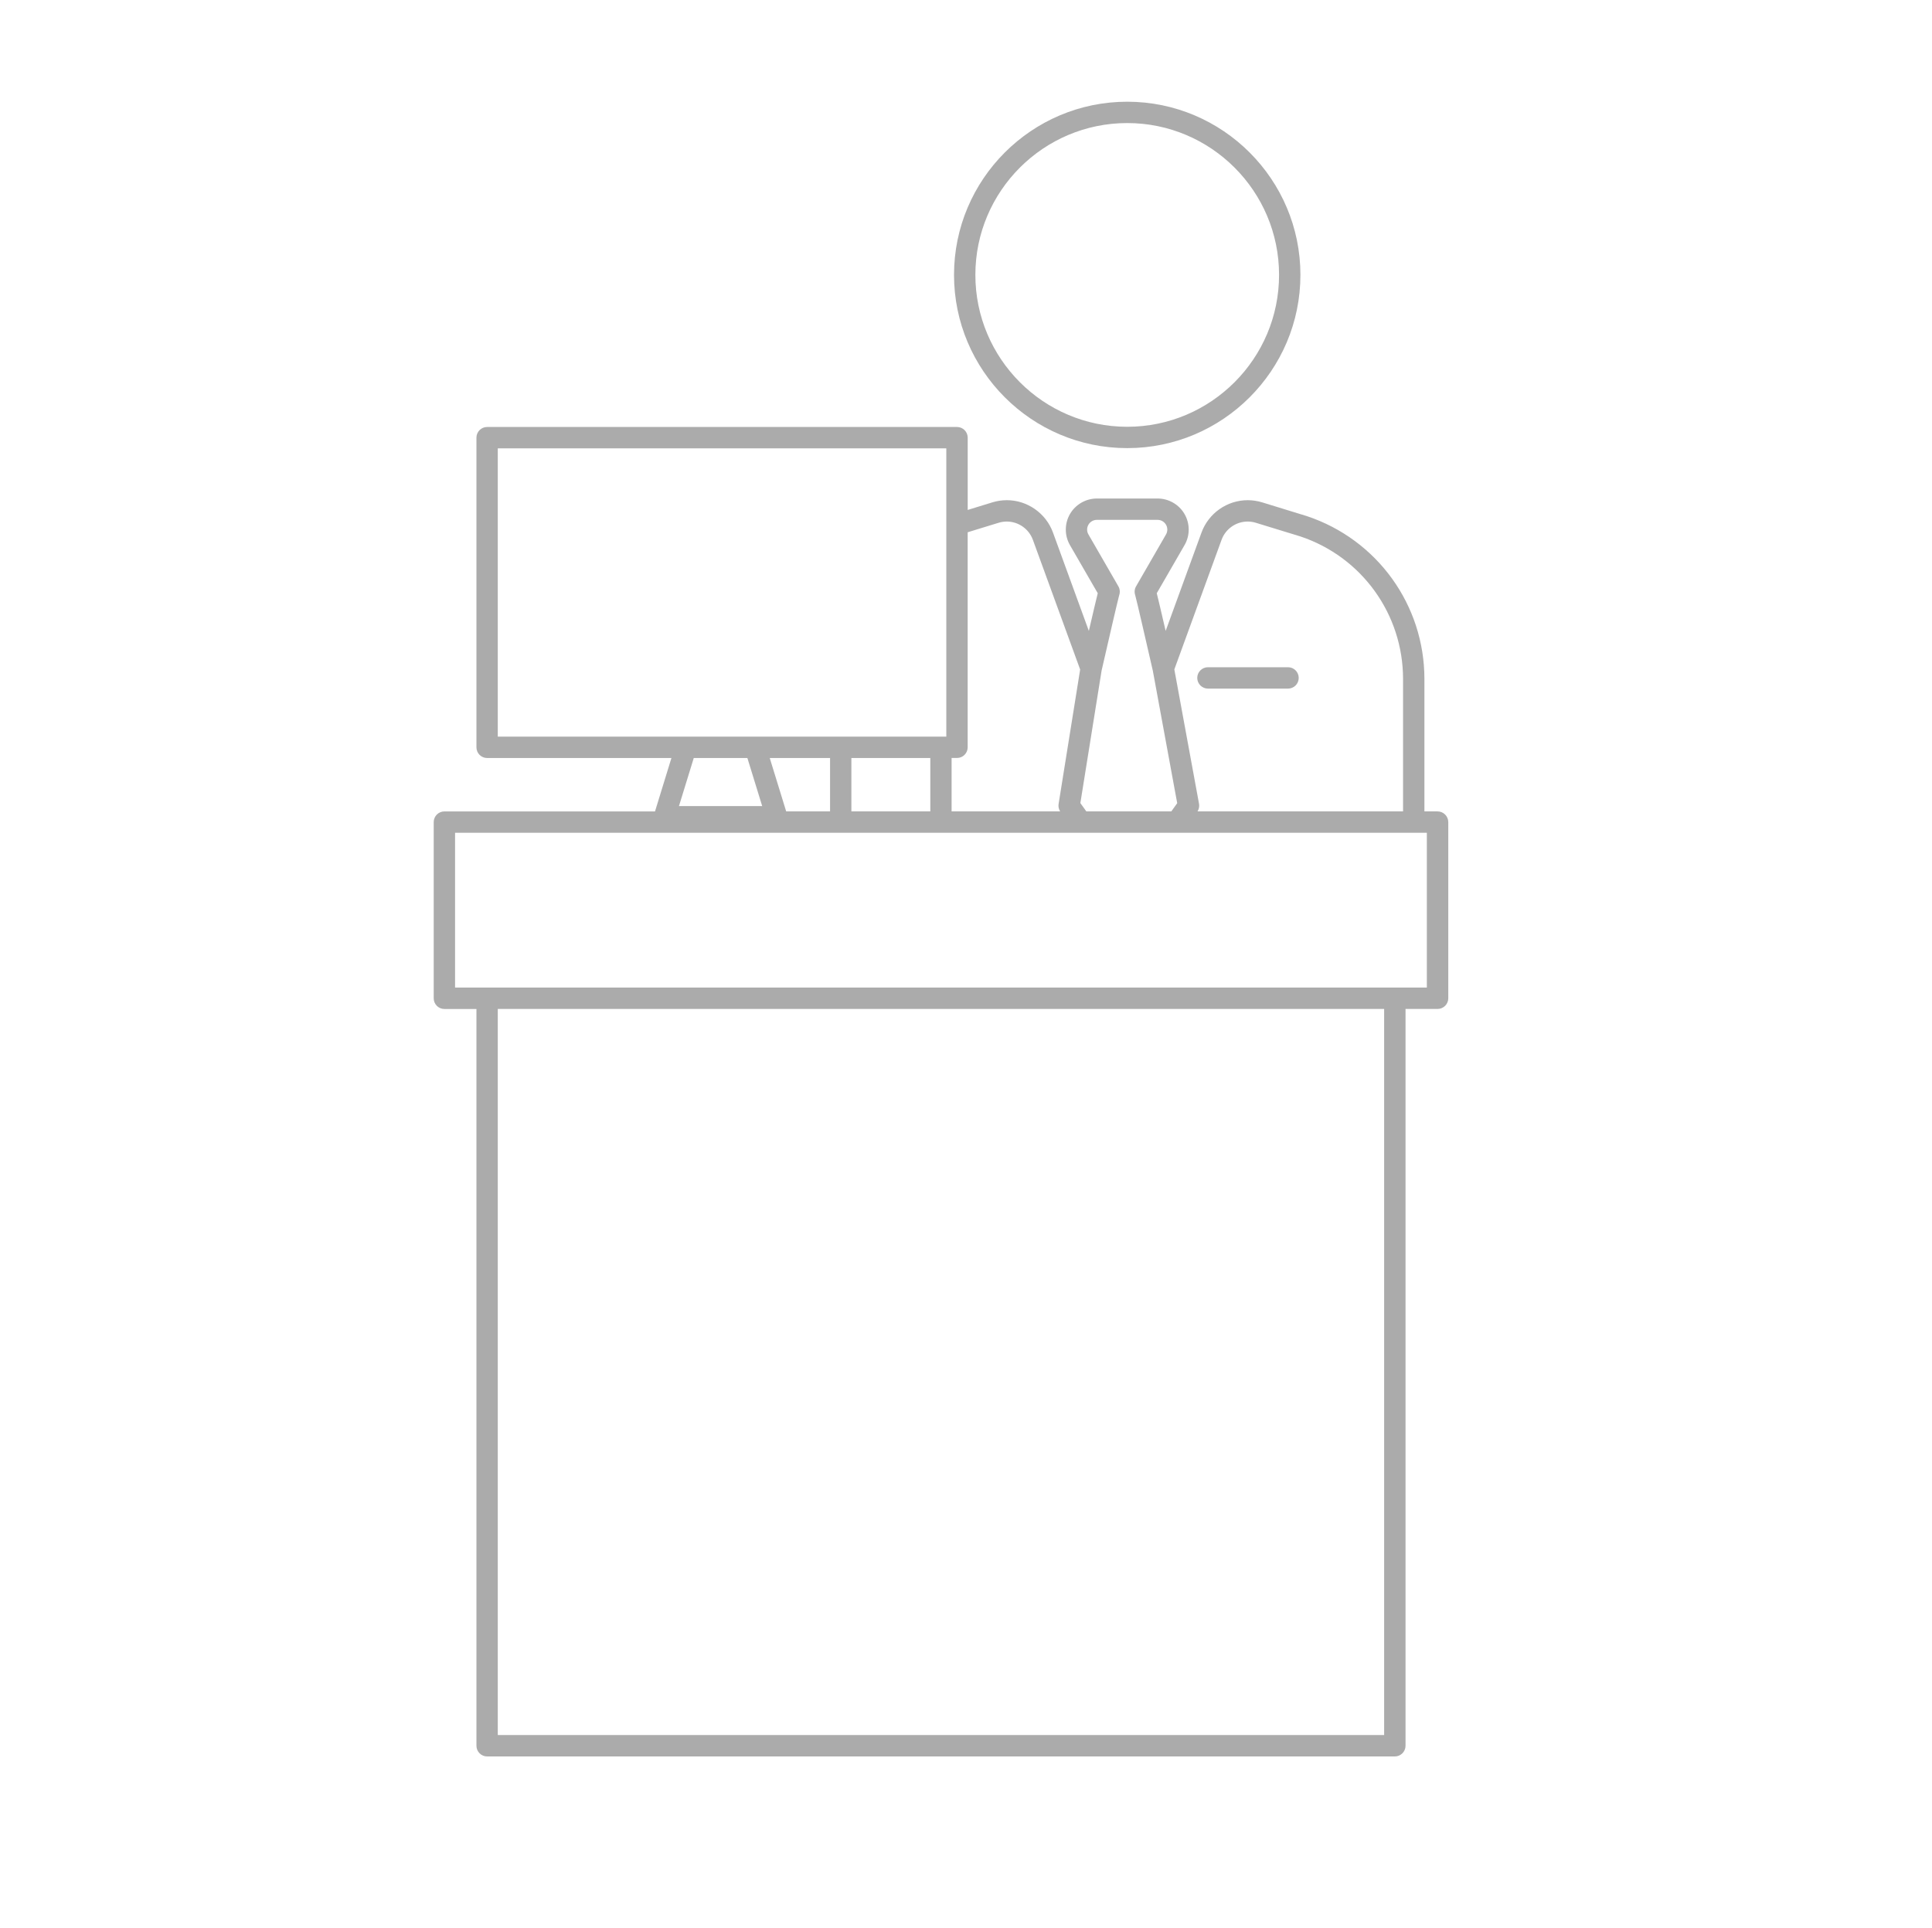 <?xml version="1.0" encoding="utf-8"?>
<!-- Generator: Adobe Illustrator 16.0.0, SVG Export Plug-In . SVG Version: 6.00 Build 0)  -->
<!DOCTYPE svg PUBLIC "-//W3C//DTD SVG 1.1//EN" "http://www.w3.org/Graphics/SVG/1.1/DTD/svg11.dtd">
<svg version="1.1" id="Layer_1" xmlns="http://www.w3.org/2000/svg" xmlns:xlink="http://www.w3.org/1999/xlink" x="0px" y="0px"
	 width="116.75px" height="116.5px" viewBox="0 0 116.75 116.5" enable-background="new 0 0 116.75 116.5" xml:space="preserve">
<g opacity="0.7">
	<path fill="#888888" d="M68.117,27.082c5.771,0,10.467-4.696,10.467-10.469c0-5.771-4.695-10.466-10.467-10.466
		s-10.466,4.695-10.466,10.466C57.651,22.385,62.348,27.082,68.117,27.082z M68.117,7.437c5.061,0,9.176,4.116,9.176,9.176
		s-4.115,9.179-9.176,9.179c-5.059,0-9.176-4.119-9.176-9.179S63.059,7.437,68.117,7.437z"/>
	<path fill="#888888" d="M72.995,41.615h4.841c0.355,0,0.645-0.289,0.645-0.646c0-0.357-0.289-0.646-0.645-0.646h-4.841
		c-0.354,0-0.646,0.289-0.646,0.646C72.35,41.326,72.641,41.615,72.995,41.615z"/>
	<path fill="#888888" d="M86.87,49.036h-0.793v-8.001c0-4.473-2.851-8.429-7.106-9.845c-0.018-0.006-2.697-0.83-2.697-0.83
		c-0.285-0.086-0.578-0.132-0.875-0.132c-1.244,0-2.366,0.787-2.793,1.957l-2.166,5.943c-0.299-1.293-0.453-1.942-0.537-2.276
		l1.678-2.907c0.336-0.578,0.336-1.3,0.001-1.879s-0.959-0.939-1.627-0.939h-3.67c-0.669,0-1.292,0.36-1.628,0.939
		c-0.334,0.58-0.333,1.301,0,1.878l1.68,2.908c-0.084,0.334-0.238,0.983-0.538,2.277l-2.167-5.944
		c-0.425-1.17-1.548-1.957-2.792-1.957c-0.296,0-0.59,0.046-0.874,0.132c0,0-0.77,0.237-1.488,0.458V26.45
		c0-0.356-0.289-0.646-0.646-0.646H29.436c-0.355,0-0.645,0.289-0.645,0.646v18.714c0,0.356,0.289,0.646,0.645,0.646h11.138
		l-0.992,3.227H26.854c-0.356,0-0.645,0.289-0.645,0.646v10.648c0,0.356,0.288,0.646,0.645,0.646h1.937v44.526
		c0,0.356,0.289,0.646,0.645,0.646H84.29c0.354,0,0.646-0.289,0.646-0.646V60.975h1.937c0.356,0,0.646-0.289,0.646-0.646V49.681
		C87.516,49.325,87.227,49.036,86.87,49.036z M73.818,32.626c0.24-0.663,0.875-1.107,1.578-1.107c0.168,0,0.334,0.025,0.496,0.075
		c0,0,2.656,0.815,2.684,0.823c3.714,1.237,6.21,4.7,6.21,8.617v8.001H72.367c0.085-0.137,0.119-0.3,0.09-0.459l-1.492-8.121
		L73.818,32.626z M65.773,32.297c-0.104-0.18-0.104-0.404,0-0.585c0.104-0.182,0.3-0.295,0.51-0.295h3.67
		c0.209,0,0.404,0.113,0.509,0.295c0.104,0.181,0.104,0.405,0,0.585l-1.81,3.138c-0.096,0.164-0.111,0.36-0.051,0.537
		c0.084,0.289,0.692,2.935,1.064,4.562l1.473,8.005l-0.355,0.496h-5.137l-0.36-0.503l1.284-8.011
		c0.373-1.629,0.98-4.262,1.062-4.549c0.062-0.178,0.045-0.374-0.049-0.538L65.773,32.297z M58.476,45.164V32.167
		c0.792-0.243,1.867-0.573,1.867-0.573c0.162-0.05,0.328-0.075,0.495-0.075c0.704,0,1.339,0.444,1.579,1.107l2.856,7.836
		l-1.303,8.128c-0.025,0.155,0.01,0.312,0.092,0.445h-6.557v-3.227h0.323C58.187,45.809,58.476,45.52,58.476,45.164z M56.218,45.809
		v3.227h-4.769v-3.227H56.218z M30.081,27.095h27.104v17.424H45.641h-4.194H30.081V27.095z M45.164,45.809l0.894,2.904H41.03
		l0.894-2.904H45.164z M46.515,45.809h3.645v3.227h-2.651L46.515,45.809z M83.645,104.855H30.081V60.975h53.562v43.881H83.645z
		 M86.225,59.684h-1.936H29.436H27.5v-9.356h37.482h1.588h3.287h1.588h14.779V59.684L86.225,59.684z"/>
</g>
</svg>
